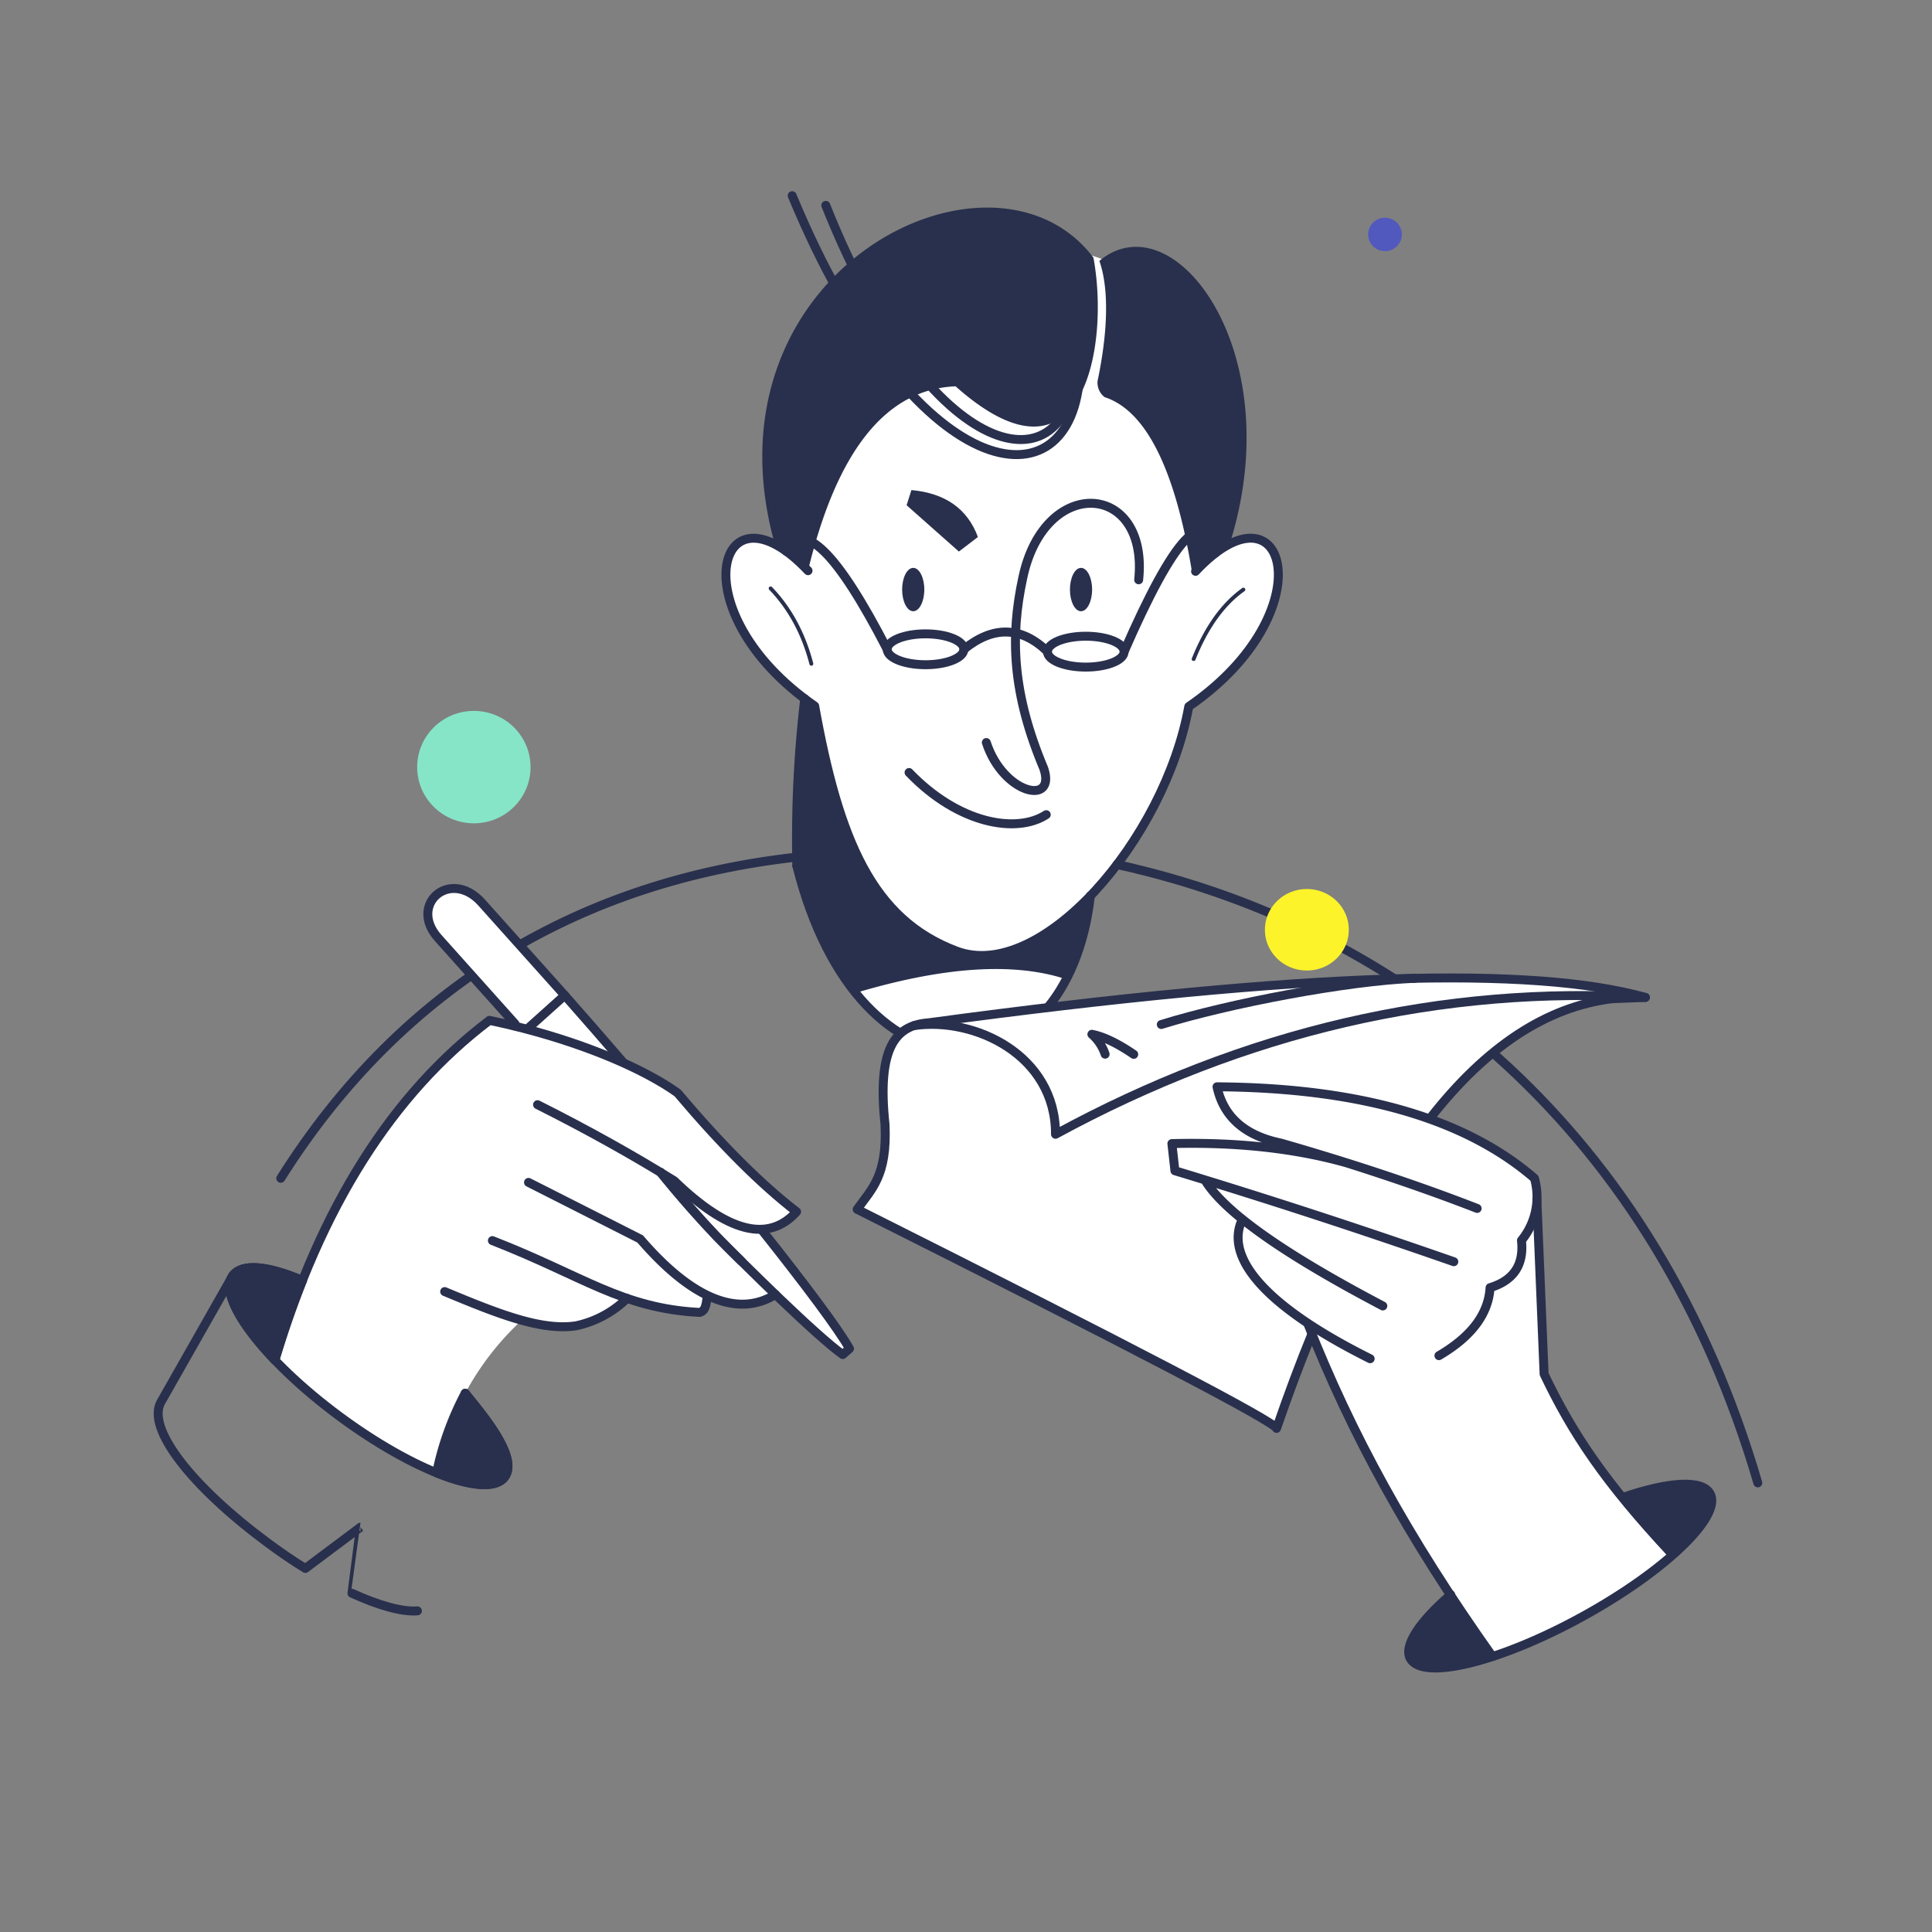 <svg xmlns="http://www.w3.org/2000/svg" viewBox="0 0 432 432.001"><rect x="0" y="0" width="432" height="432.001" fill="#808080" stroke="none"/><g fill-rule="evenodd"><path d="m206.1 134.67c.582-90.37 108.69-100.94 86.65.149 20.3-21.681 29.3 9.04-1.517 30.23-2.805 15.485-11.578 31.485-22 42.34-5.151 45.508-51.56 49.39-65.64-6.712q-.1-23.514 1.763-37.35l.112.078c-27.987-21.03-19.05-49.56.627-28.722" transform="translate(-25.532-7.146)" fill="#fff"/><g fill="none" stroke="#29304d" stroke-linejoin="round" stroke-linecap="round" stroke-width="2" stroke-miterlimit="22.926"><path d="m292.88 145.72c20.3-21.681 29.3 9.04-1.517 30.23-5.421 29.922-33.12 61.769-51.958 54.672s-26.292-24.808-31.691-54.791c-30.535-21.13-21.645-51.6-1.484-30.25" transform="translate(-25.549-17.969)"/><path d="m255.26 182.69c3.781 11.557 15.659 14.213 12.861 5.844-7-16.661-7.627-29.322-4.689-42.763 4.9-23.06 28.2-21.292 25.894.533" transform="translate(-34.716-16.66)"/></g><path d="m246.32 139.5l4.256-3.257q-3.51-9.456-14.87-10.492-1.074 3.39-1.074 3.391" transform="translate(-31.911-16.17)" fill="#29304d"/></g><g fill="#29304d"><ellipse cx="2.479" cy="4.848" rx="2.479" ry="4.848" transform="translate(201.72 126.98)"/><ellipse cx="2.479" cy="4.848" rx="2.479" ry="4.848" transform="translate(239.24 126.98)"/></g><g><path d="M309.246,167.35a.433.433,0,0,1-.561.241.426.426,0,0,1-.243-.556Zm10.466-16.043.5.7-.419.306-.414.316-.41.328-.4.338-.4.35-.395.361-.389.373-.385.384-.379.395-.375.406-.37.417-.366.428-.36.44-.355.451-.35.462-.346.474-.34.485-.336.5-.33.508-.327.519-.321.53-.316.541-.311.552-.306.564-.3.576-.3.587-.291.6-.286.61-.281.621-.276.632-.27.643-.266.655-.8-.315.27-.665.276-.654.281-.642.286-.631.291-.621.3-.609.3-.6.307-.587.312-.576.318-.564.322-.553.328-.542.333-.531.339-.52.344-.508.349-.5.355-.486.359-.474.365-.464.371-.452.376-.442.382-.43.386-.419.392-.408.4-.4.4-.385.408-.373.413-.363.419-.351.424-.339.429-.329.435-.317Zm0,0a.434.434,0,0,1,.6.1.426.426,0,0,1-.1.6l-.5-.7Z" transform="translate(-41.944-19.823)" fill="#29304d"/></g><g><path d="M199.061,151.641a.425.425,0,0,1,.015-.606.434.434,0,0,1,.611.015ZM208.9,168.1l-.837.216-.168-.626-.175-.619-.183-.612-.19-.606-.2-.6-.2-.592-.213-.585-.219-.579-.226-.571-.234-.564-.241-.558-.249-.552-.256-.544-.263-.538-.27-.532-.278-.524-.285-.517-.292-.51-.3-.5-.307-.5L203,156.6l-.321-.484-.328-.477-.337-.471-.343-.464-.351-.457-.358-.451-.365-.444-.372-.438-.38-.431-.387-.424-.395-.417.626-.591.4.427.4.436.39.441.382.449.375.456.367.462.359.469.353.476.345.482.337.489.329.5.322.5.314.51.308.516.3.523.292.529.284.537.276.543.269.55.262.557.254.564.247.57.238.576.232.583.224.59.216.6.209.6.2.61.194.618.187.624.178.63.172.636Zm0,0a.429.429,0,0,1-.31.522.433.433,0,0,1-.527-.307Z" transform="translate(-27.06-19.779)" fill="#29304d"/></g><g fill="none" stroke="#29304d" stroke-linejoin="round" stroke-linecap="round" stroke-width="2" stroke-miterlimit="22.926"><ellipse cx="8.574" cy="3.452" rx="8.574" ry="3.452" transform="translate(234.21 142.26)"/><ellipse cx="8.574" cy="3.452" rx="8.574" ry="3.452" transform="translate(198.38 141.73)"/><g fill-rule="evenodd"><path d="m249.45 166.67q9.86-7.963 18.686.488" transform="translate(-33.925-21.485)"/><path d="m290.92 163.41q16.777-38.475 20.409-22.04" transform="translate(-39.566-17.703)"/><path d="m226.05 163.19q-16.9-32.771-22.582-21.946" transform="translate(-27.672-18)"/></g></g><g fill-rule="evenodd"><g fill="#29304d"><path d="m271.33 63.2c-22.482-29.81-88.34 2.708-71.25 64.05a28.846 28.846 0 0 1 7.425 5.935q9.7-40.29 33-41.22c28.552 25.412 34.498-9.05 30.82-28.765" transform="translate(-26.831-5.582)"/><path d="M284.053 92.208a4.063 4.063 0 0 0 1.566 3.641q12.356 4.03 18.2 31.869.774 3.691 1.433 7.8a42.969 42.969 0 0 1 5.24 -4.664 14.739 14.739 0 0 1 2.957 -1.728c13.853-43.06-12.209-77.7-28.993-63.744 2.2 6.332 1.886 15.9-.4 26.828" transform="translate(-38.628-7.05)"/></g><g stroke="#29304d" stroke-linejoin="round" stroke-linecap="round" stroke-width="2" stroke-miterlimit="22.926"><g fill="none"><path d="M207.971,180.232a265.069,265.069,0,0,0-1.763,37.353" transform="translate(-28.03-23.986)"/><path d="m269.63 87.01c-1.179 28.475-32.5 23.28-55.909-35.59" transform="translate(-29.07-5.499)"/><path d="m269.34 88.24c-1.357 31.482-37.39 25.74-64.32-39.35" transform="translate(-27.882-5.135)"/><path d="m235.26 199.48c11.09 11.561 24.08 13.729 30.678 9.43" transform="translate(-31.995-26.749)"/><path d="m72.66 293.39c27.389-43.521 67.819-66.52 115.34-71.816m71.65 1.654c65.14 14.325 120.5 60.35 143.28 138.27" transform="translate(-9.881-29.92)"/><path d="m206.22 223.84c14.08 56.1 60.49 52.22 65.64 6.712" transform="translate(-28.05-30.25)"/></g><g transform="translate(191.68 218.67)"><path d="m237.82 263.14c85.15-11.51 135.19-12.7 160.26-5.678l-7.5.3q-43.774 5.41-74.97 96.07-.673-2.265-93.77-48.983c3.216-4.568 6.754-7.4 6.227-18.956-1.845-17.371 2.431-22.21 9.749-22.753" transform="translate(-221.85-253.11)" fill="#fff"/><path d="m236.55 264.43c13.586-1.99 31.672 6.6 31.635 24.3q63.717-34.66 131.9-30.6" transform="translate(-223.85-253.77)" fill="none"/></g><g fill="none"><path d="m300.54 263.54c15.08-4.692 41.62-9.753 56.761-10.332" transform="translate(-40.874-34.459)"/><path d="M285.539,272.276a10.319,10.319,0,0,0-2.957-4.449q3.888.757,9.349,4.485" transform="translate(-38.431-36.558)"/></g></g><path d="m374.98 408.93q24.56-9.04 40.3-22.717c-13.77-15.09-22.829-27.994-28.76-40.442l-1.625-39.16a17.861 17.861 0 0 0 -.543 -4.62q-23.3-20.12-70.974-20.454 2.184 10.09 14.286 12.588 7.462 2.144 14.513 4.363-17.18-4.8-38.889-4.251.68 6.069.68 6.069 3.337 1.01 6.683 2.042 2.343 3.922 8.4 8.8c-3.173 6.558 1.553 14.613 14.816 23.38l-.14.077c9.456 23.855 22.946 48.26 41.25 74.32" transform="translate(-41.25-38.526)" fill="#fff"/><g fill="none" stroke="#29304d" stroke-linejoin="round" stroke-linecap="round" stroke-width="2" stroke-miterlimit="22.926"><path d="m319.05 311.15c-4.1 8.465 4.97 19.425 28.567 31.19m-36.967-39.992q6.331 10.6 39.8 28.19m-8.275-32.05q-17.18-4.8-38.889-4.251.68 6.069.68 6.069 30.832 9.342 62.36 20.342m5.216-11.913q-19.786-7.688-43.877-14.611-12.1-2.5-14.286-12.588 47.677.33 70.974 20.454a15.365 15.365 0 0 1 -2.9 13.9q.9 8.13-7.02 10.563-.546 8.834-11.435 15.2" transform="translate(-41.25-38.526)"/><path d="m389.68 310.81l1.625 39.16c6.278 13.175 13.493 24.07 28.552 40.21m-40.09 22.948c-19.05-26.837-31.541-49.823-41.25-74.32" transform="translate(-46.04-42.727)"/></g><path d="m159.58 275.46q14.733 17.437 26.622 26.571a10.855 10.855 0 0 1 -7.9 3.93c9.906 12.458 17.361 22.458 19.726 26.684l-.755.665-.755.665c-2.791-2-8.156-6.829-15.04-13.44q-6.808 4.541-15.225.4c-.284 1.372-.22 3.286-1.748 3.627a57.6 57.6 0 0 1 -16.221 -3.148 23.148 23.148 0 0 1 -11.435 6.137c-3.617.534-7.629-.006-12.11-1.247a62.57 62.57 0 0 0 -12.64 16.319c2.874 3.674 12.257 14.2 8.81 18.759-1.985 2.63-7.716 2.064-15.2-.964a103.614 103.614 0 0 1 -21.859 -12.74 114.674 114.674 0 0 1 -14.311 -12.468c-7.36-7.679-11.289-14.6-9.825-18.17a3.349 3.349 0 0 1 .429 -.754c2.067-2.736 7.64-2.241 15.574 1.114q15.15-37.984 41.816-58.16 3.222.673 6.325 1.454l-17.812-19.9c-6.762-7.552 2.752-15.708 9.731-7.912l18.686 20.873-.007.006c4.288 4.831 8.69 9.885 13.08 15.01a72.218 72.218 0 0 1 12.044 6.686" transform="translate(-8.08-31.09)" fill="#fff"/><g fill="none" stroke="#29304d" stroke-linejoin="round" stroke-linecap="round" stroke-width="2" stroke-miterlimit="22.926"><path d="m136.96 264.79l7.945-7.124c3.809 4.291 8.927 10.175 12.832 14.713m31.16 37.654c9.881 12.43 17.317 22.4 19.678 26.625l-.756.665-.755.664c-6.179-4.425-21.581-19.75-28.1-26.3q-5.711-6.04-12.632-14.444" transform="translate(-18.626-35.1)"/><path d="m130.23 260.03l-17.191-19.2c-6.761-7.552 2.752-15.709 9.731-7.913l18.687 20.873" transform="translate(-15.06-31.09)"/><path d="m129.87 283.05q16.536 8.3 30.569 17.02 17.952 17.386 27.356 6.916-11.888-9.134-26.622-26.572c-7.131-5.1-19.614-10.6-34.557-14.467q-3.656-.946-7.494-1.752-32.607 24.676-47.993 75.97" transform="translate(-9.674-36.04)"/><path d="m136.78 306.12q12.762 6.458 24.97 12.648c11.685 13.585 22.02 17.557 30.24 12.411m-7.617-7.44a215.391 215.391 0 0 1 -18.07 -19.866" transform="translate(-18.603-41.732)"/><path d="m127.43 321.69c20.322 7.916 28.966 15.16 46.32 16.06 1.528-.34 1.464-2.255 1.748-3.626" transform="translate(-17.331-44.29)"/><path d="m115.08 335c12.08 5.04 21.615 8.8 29.344 7.658a23.155 23.155 0 0 0 11.436 -6.137" transform="translate(-15.65-46.2)"/></g></g><g stroke="#29304d" stroke-linejoin="round" stroke-linecap="round" stroke-width="2" stroke-miterlimit="22.926"><g fill="none"><path transform="translate(189.19 302.22)" d="M , 2.764,2.739"/><g fill-rule="evenodd"><path d="m75.72 331.62c-7.934-3.357-13.508-3.852-15.574-1.115-3.688 4.884 6.928 18.937 23.709 31.389s33.375 18.586 37.06 13.7c3.446-4.563-5.937-15.08-8.811-18.759" transform="translate(-8.08-45.3)"/><path d="m98.9 405.79c-3.408.267-8.6-1.185-14.639-3.936q1.912-14.785 1.911-14.785l-12.325 9.231c-2.83-1.71-5.69-3.7-8.575-5.839-16.78-12.451-27.07-25.466-23.708-31.388l16.06-28.27" transform="translate(-5.566-45.595)"/></g></g><g fill="#29304d" fill-rule="evenodd"><path d="m128.2 380.3c3.446-4.563-5.937-15.08-8.811-18.759a66.42 66.42 0 0 0 -6.393 17.8c7.489 3.02 13.219 3.591 15.204.959" transform="translate(-15.368-50.01)"/><path d="m69.54 349.42q2.8-9.345 6.178-17.805c-7.934-3.357-13.508-3.852-15.574-1.115l-.428.754c-1.465 3.565 2.464 10.487 9.824 18.17" transform="translate(-8.08-45.3)"/></g></g><g fill-rule="evenodd"><g fill="#29304d"><path d="m373.97 414.13c-7 6.01-10.653 11.4-9.03 14.3 1.707 3.047 8.841 2.643 18.365-.468q-4.881-6.97-9.337-13.832" transform="translate(-49.58-57.55)"/><path d="m420.18 388.18q4.988 6.289 10.993 12.922c6.562-5.775 9.934-10.912 8.361-13.72-1.766-3.152-9.335-2.611-19.354.798" transform="translate(-57.15-53.42)"/></g><path d="m373.97 409.99c-6.917 5.965-10.644 11.415-9.03 14.3 2.787 4.975 20.05.748 38.561-9.444s31.25-22.486 28.466-27.461c-1.774-3.166-9.269-2.653-19.354.8" transform="translate(-49.582-53.41)" fill="none" stroke="#29304d" stroke-linecap="round" stroke-linejoin="round" stroke-miterlimit="22.926" stroke-width="2"/></g><ellipse cx="9.386" cy="9.118" rx="9.386" ry="9.118" transform="translate(282.83 198.78)" fill="#fcf32a"/><ellipse cx="12.678" cy="12.568" rx="12.678" ry="12.568" transform="translate(93.28 158.96)" fill="#86e5c7"/><ellipse cx="3.771" cy="3.739" rx="3.771" ry="3.739" transform="translate(305.92 48.679)" fill="#5159be"/><path d="m219.34 246.01q29.494-8.821 46.987-3.094a52.95 52.95 0 0 0 5.38 -18.478c-9.684 10.03-20.773 15.6-29.822 12.191-18.843-7.1-26.292-24.808-31.691-54.791q-1.15-.8-2.224-1.608c-.931 8.35-1.53 16.53-1.762 24.1q-.083 3.543-.109 7.373.005 2.01.05 3.932.023.984.057 1.943c3.084 12.29 7.72 21.7 13.13 28.427" transform="translate(-28.03-23.986)" fill="#29304d" fill-rule="evenodd"/></svg>
